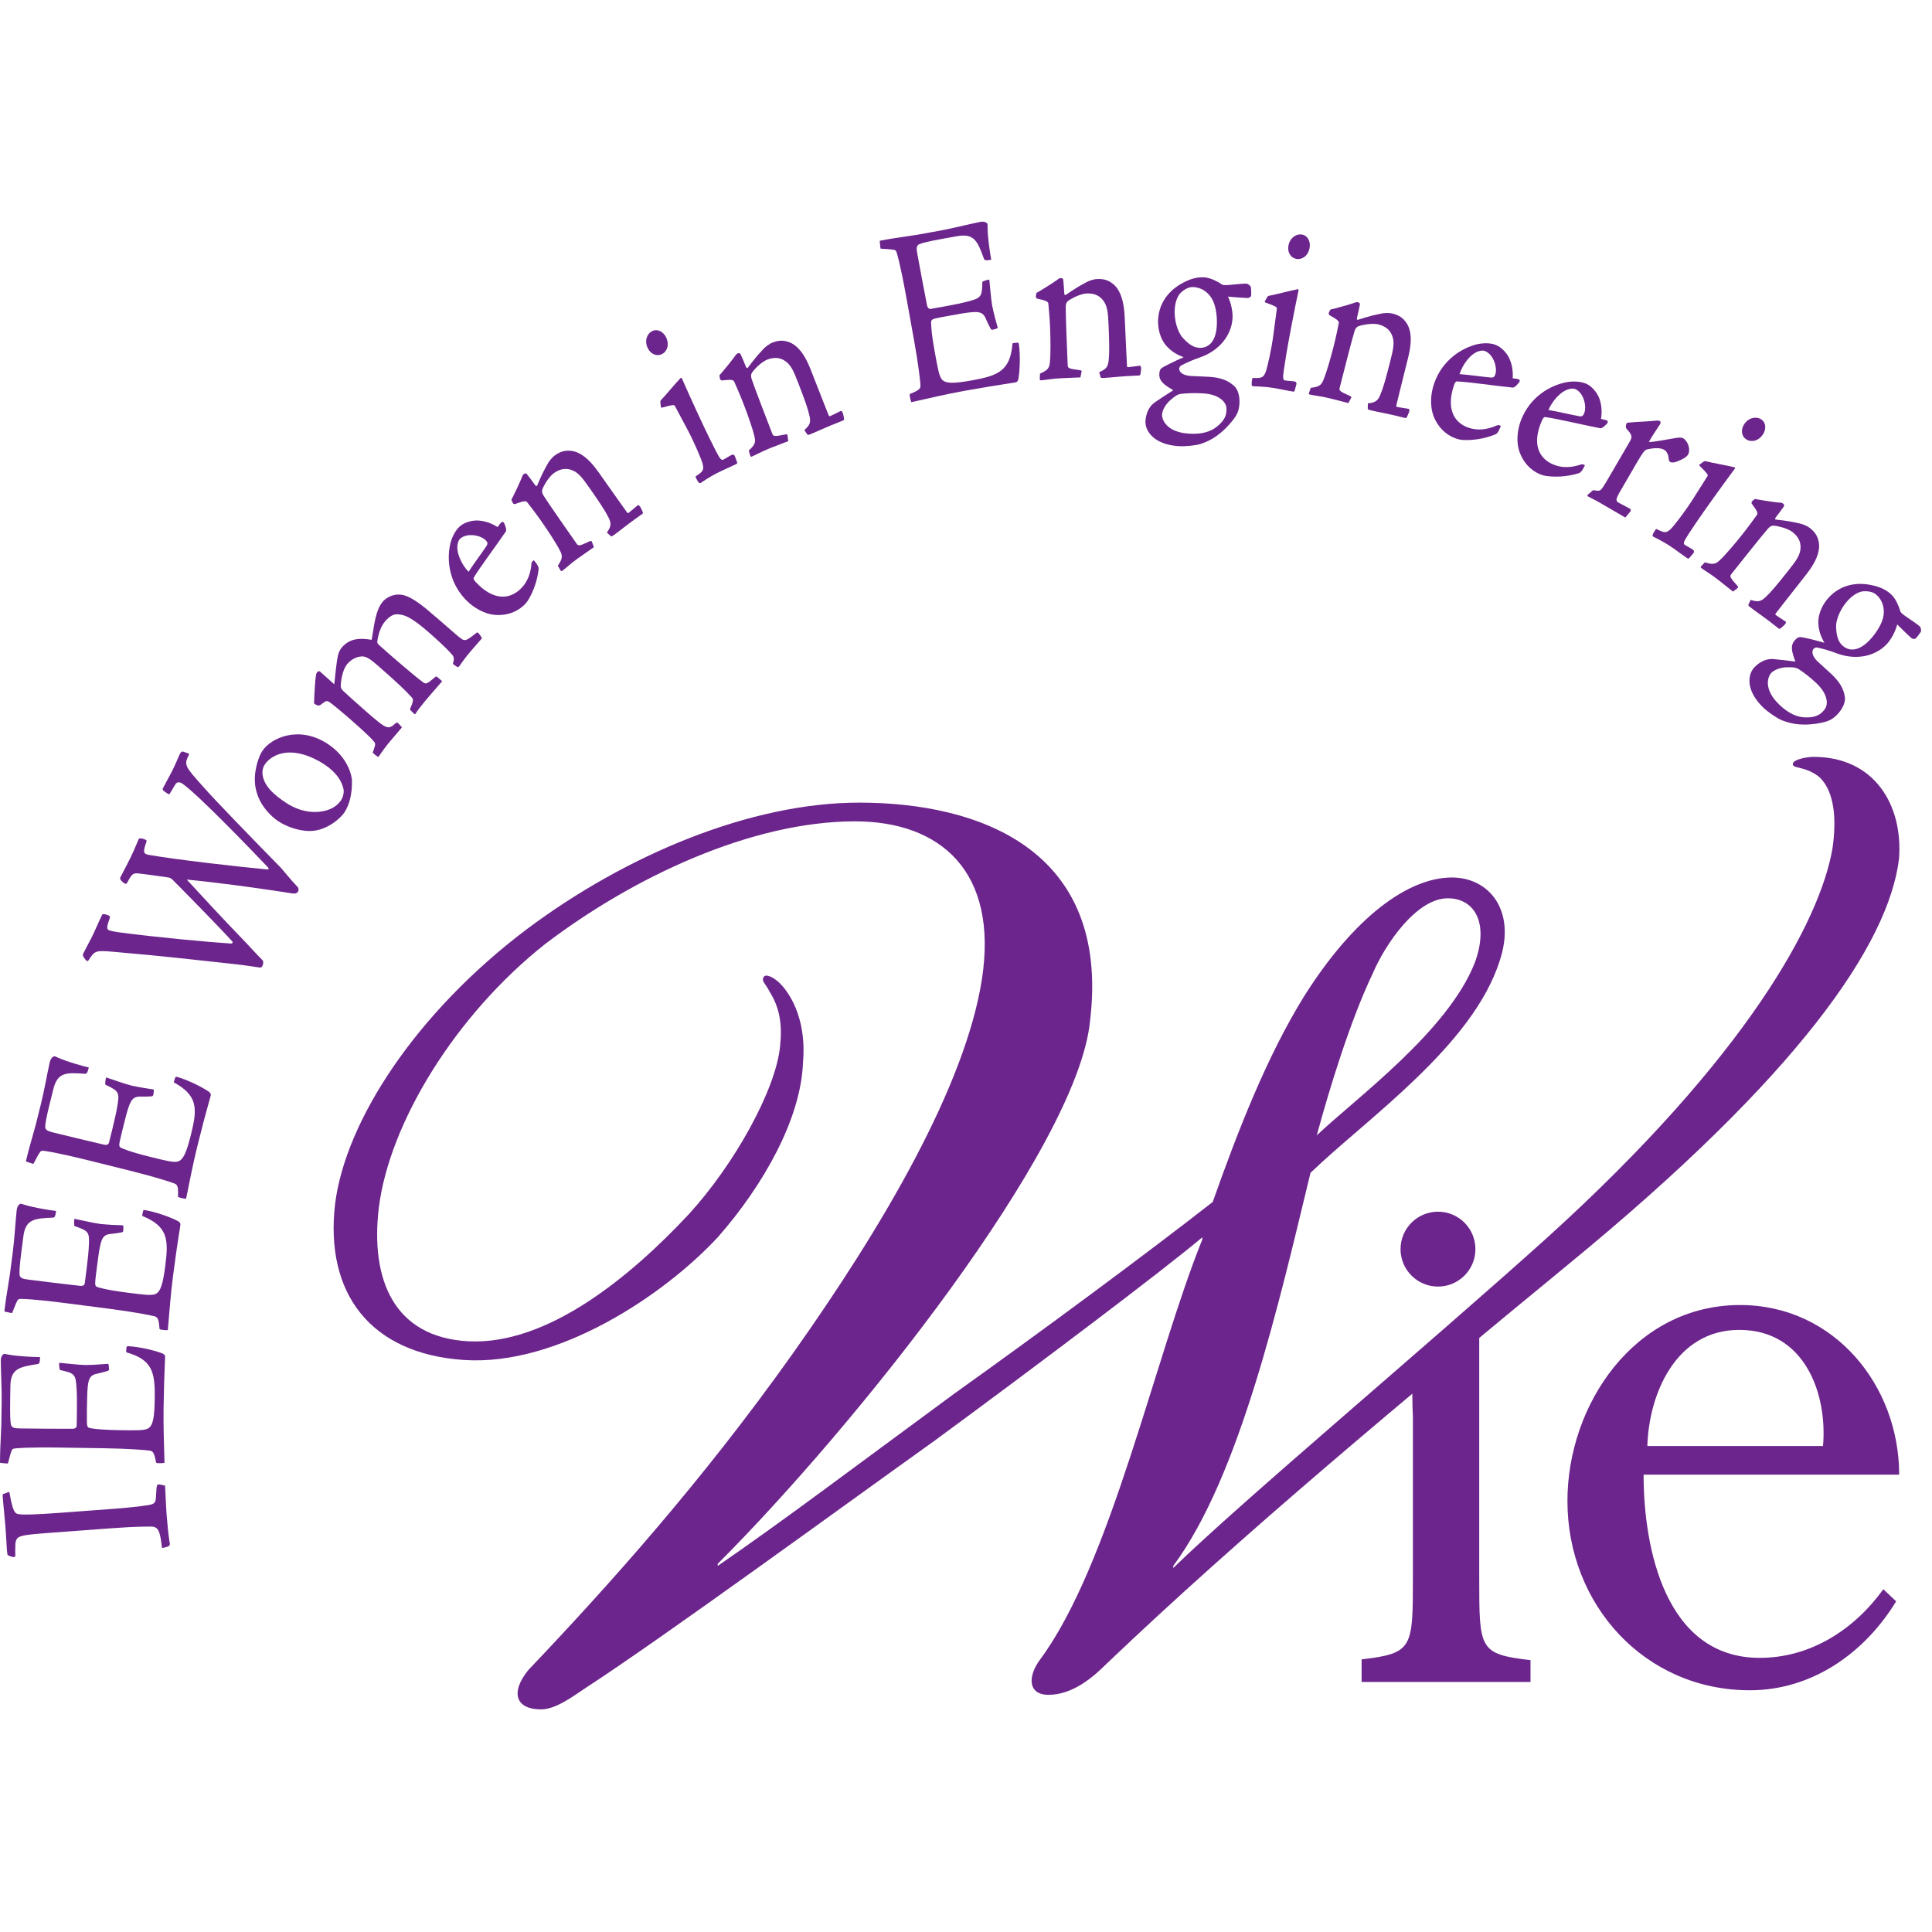 <?xml version="1.0" encoding="UTF-8" standalone="no"?>
<!-- Created with Inkscape (http://www.inkscape.org/) -->

<svg
   width="100"
   height="100"
   viewBox="0 0 26.458 26.458"
   version="1.1"
   id="svg1"
   xmlns="http://www.w3.org/2000/svg"
   xmlns:svg="http://www.w3.org/2000/svg">
  <defs
     id="defs1" />
  <g
     id="layer1">
    <g
       id="group-R5"
       transform="matrix(0.097,0,0,0.097,1.3128566e-5,2.985)">
      <path
         id="path2"
         d="M 1570.23,434.84 V 138.699 c 0,-75.219 0,-80.008 54.42,-86.437 V 29.09 h -179.28 v 23.988 c 54.44,6.391 54.44,12.004 54.44,86.434 v 171.297 c -2.41,42.402 7.73,38.39 -44.84,21.66"
         style="fill:#6c258c;fill-opacity:1;fill-rule:nonzero;stroke:none"
         transform="matrix(0.133,0,0,-0.133,0,210.56)" />
      <path
         id="path3"
         d="m 1935.17,279.59 c 4.8,55.199 -19.2,123.25 -88.84,123.25 -68.02,0 -96.06,-68.852 -97.65,-123.25 z M 1744.7,249.16 c 0,-78.449 23.2,-194.469 123.25,-194.469 53.6,0 100.02,29.598 131.23,72.821 l 13.61,-12.793 c -33.59,-55.25 -89.63,-94.438 -155.25,-94.438 -112.05,0 -193.68,91.231 -193.68,200.879 0,102.442 71.24,208.07 183.27,208.07 100.05,0 168.87,-85.64 168.87,-180.07 h -271.3"
         style="fill:#6c258c;fill-opacity:1;fill-rule:nonzero;stroke:none"
         transform="matrix(0.133,0,0,-0.133,0,210.56)" />
      <path
         id="path4-2"
         d="m 1565.51,792.547 c 15.44,41.941 0,68.433 -28.69,68.433 -33.14,0 -66.23,-48.558 -79.49,-79.464 -24.27,-50.782 -46.35,-123.649 -59.58,-172.215 41.92,39.746 139.07,110.398 167.76,183.246 z M 578.668,812.422 C 483.746,737.367 413.102,622.535 402.066,532.02 393.23,456.98 417.5,395.16 496.988,390.75 c 83.875,-4.422 172.196,68.441 233.996,134.66 48.567,52.981 92.707,132.457 97.129,178.84 2.219,22.07 0,39.734 -11.035,57.395 -4.41,8.824 -8.836,11.039 -6.648,15.453 2.238,4.418 11.074,0 17.683,-6.629 6.645,-6.614 28.692,-33.102 24.278,-83.879 C 850.195,626.961 810.43,556.32 761.895,501.129 704.488,439.309 591.918,364.262 492.582,370.879 393.23,377.5 344.664,441.52 355.691,536.441 c 11.032,88.309 86.102,203.122 203.122,291.434 105.949,79.461 238.421,134.656 353.207,134.656 125.87,0 267.18,-48.566 245.08,-231.797 C 1143.86,596.047 907.598,300.23 761.895,154.539 v -2.211 c 70.656,48.582 143.488,103.762 251.655,183.242 92.78,66.211 203.18,147.891 273.79,203.078 26.51,75.063 57.42,154.559 97.16,218.579 52.97,83.894 110.36,125.832 156.73,125.832 39.72,0 68.43,-35.321 50.77,-88.305 C 1563.31,704.25 1450.73,626.961 1391.11,569.559 1357.99,432.699 1316.03,247.25 1245.43,152.328 v -2.219 c 75.03,72.86 264.87,231.801 397.34,351.02 211.94,192.078 289.2,335.566 302.45,412.836 4.43,30.906 2.2,59.613 -13.25,75.062 -15.44,13.243 -30.93,8.828 -28.7,15.453 2.2,4.41 15.46,6.62 22.06,6.62 64.04,0 94.93,-50.78 90.51,-108.166 C 2004.82,812.422 1909.87,673.332 1664.85,472.43 1490.44,328.941 1318.26,185.441 1174.78,48.57 c -13.27,-13.242 -35.34,-33.109 -61.81,-33.109 -22.09,0 -22.09,19.867 -8.84,37.527 75.07,101.551 121.41,320.102 172.18,445.934 v 2.207 C 1234.36,465.809 1099.72,364.262 991.473,284.781 898.77,218.559 702.301,75.051 620.613,22.082 607.367,13.238 589.691,0 574.246,0 547.75,0 541.133,17.66 560.996,41.941 644.906,130.25 744.246,240.629 841.379,377.5 c 97.117,136.879 183.271,284.793 200.921,397.387 17.69,114.793 -44.187,167.777 -134.702,167.777 -110.364,0 -236.227,-59.605 -328.93,-130.242"
         style="fill:#6c258c;fill-opacity:1;fill-rule:nonzero;stroke:none"
         transform="matrix(0.133,0,0,-0.133,0,210.56)" />
      <path
         id="path5"
         d="m 1566.18,488.539 c 0,-21.918 -17.8,-39.719 -39.73,-39.719 -21.96,0 -39.76,17.801 -39.76,39.719 0,22 17.8,39.77 39.76,39.77 21.93,0 39.73,-17.77 39.73,-39.77"
         style="fill:#6c258c;fill-opacity:1;fill-rule:nonzero;stroke:none"
         transform="matrix(0.133,0,0,-0.133,0,210.56)" />
      <path
         id="path6"
         d="m 9.918,230.891 c 3.723,-21.391 5.727,-23.403 10.801,-23.75 4.824,-0.59 14.922,-0.571 45.84,1.73 l 52.843,3.938 c 15.852,1.179 29.032,2.632 37.961,4.019 6.571,0.973 7.481,2.973 8.008,6.621 0.356,2.422 0.563,10.391 0.934,12.571 0.398,1.718 0.59,2.691 1.379,2.761 1.851,0.141 6.711,-0.953 7.539,-1.359 0.918,-19.434 1.379,-29.262 2.304,-38.094 0.782,-10.527 2.489,-22.68 2.805,-23.367 0.106,-1.441 -0.855,-2.723 -1.906,-3.031 -2.582,-0.93 -4.918,-1.571 -6.524,-1.45 -1.8,16.95 -3.515,22.122 -10.714,22.551 -4.25,-0.09 -13.583,0.418 -43.176,-1.781 l -63.16,-4.691 c -34.609,-2.59 -37.23,-3.028 -38.477,-11.297 -0.07,-2.641 -0.332,-6.282 -0.098,-13 0.074,-0.953 -0.683,-1.492 -1.476,-1.551 -0.793,-0.063 -1.871,0.098 -4.051,0.898 -1.918,0.832 -2.465,1.02 -2.781,1.719 -0.41,1.902 -0.52,3.32 -0.738,6.203 -0.203,2.86 -0.547,11.028 -1.469,23.469 -1.195,12.422 -2.672,28.66 -2.852,31.059 -0.234,3.121 0.016,3.371 0.789,3.671 l 6.219,2.161"
         style="fill:#6c258c;fill-opacity:1;fill-rule:nonzero;stroke:none"
         transform="matrix(0.133,0,0,-0.133,0,210.56)" />
      <path
         id="path7-6"
         d="m 81.637,316.27 c 0.164,10.8 0.024,18.96 -0.422,24.96 -0.836,14.411 -1.879,15.629 -17.457,18.989 -0.781,0.972 -1.223,6.5 -0.945,7.703 7.68,-0.602 19.844,-2.223 28.051,-2.371 9.016,0.121 16.442,0.73 24.133,1.32 0.508,-1.922 0.746,-3.84 0.719,-5.519 0.242,-1.211 -0.555,-1.68 -1.629,-2.133 -2.918,-0.918 -7.188,-2.047 -10.371,-2.731 -7.176,-1.328 -9.606,-4.179 -10.547,-13.75 -0.606,-5.289 -0.731,-13.199 -0.918,-25.437 -0.18,-11.981 0.043,-14.391 0.293,-15.832 0.246,-0.957 0.5,-1.688 1.547,-2.43 1.578,-0.73 10.836,-2.309 32.555,-2.648 19.339,-0.289 26.5,-0.422 30.765,1.929 5.094,3.282 6.539,11.649 6.844,31.34 0.43,28.07 -2.281,41.52 -30.25,49.399 -0.25,0.961 0.047,3.363 0.351,5.761 0.543,0.711 0.809,0.711 2.129,0.692 12.184,-0.672 29.082,-4.762 36.715,-8.024 1.571,-1.199 2.094,-1.929 2.074,-3.129 -0.023,-1.679 -0.054,-3.359 -0.445,-11.269 -0.375,-7.199 -0.894,-24 -1.191,-43.899 -0.293,-19.203 0.468,-38.16 0.972,-57.371 -0.273,-0.468 -5.832,-0.64 -7.953,-0.351 -0.527,0 -1.051,0.73 -1.051,0.961 -1.949,11.07 -3.785,12.07 -7.757,12.359 -3.961,0.539 -20.899,2.012 -47.922,2.422 l -45.836,0.699 c -35.234,0.539 -46.914,-0.73 -48.516,-0.941 -1.586,-0.219 -2.914,-0.68 -3.488,-3.059 -1.09,-2.398 -1.953,-6.941 -3.633,-12.672 -0.266,-0.226 -0.266,-0.226 -1.062,-0.226 l -6.086,0.566 C 0.242,261.602 -0.02,261.59 0,262.809 l 0.133,8.39 c 0.105,7.442 0.773,16.551 1.262,31.18 l 0.363,23.269 c 0.219,14.641 -0.84,32.18 -0.922,44.172 0.047,3.121 0.594,4.551 1.414,5.731 1.621,2.14 1.621,2.14 6.371,1.097 11.629,-2.089 26.992,-2.558 33.887,-2.668 -0.102,-6.242 -0.902,-7.179 -2.5,-7.402 -19.133,-3.066 -28.695,-4.59 -28.977,-23.316 l -0.25,-16.551 c -0.219,-14.16 0.183,-22.07 0.941,-24.723 1.02,-3.148 3.656,-3.656 9.746,-3.758 18.547,-0.289 37.094,-0.32 55.645,-0.359 2.387,-0.031 4.269,1.367 4.289,3.059 l 0.234,15.34"
         style="fill:#6c258c;fill-opacity:1;fill-rule:nonzero;stroke:none"
         transform="matrix(0.133,0,0,-0.133,0,210.56)" />
      <path
         id="path8"
         d="m 91.91,467.328 c 1.375,10.711 2.16,18.844 2.41,24.863 0.785,14.399 -0.105,15.719 -15.215,20.84 -0.664,1.039 -0.484,6.578 -0.066,7.739 7.559,-1.469 19.473,-4.45 27.606,-5.5 8.968,-0.918 16.421,-1.161 24.136,-1.43 0.274,-1.969 0.293,-3.899 0.074,-5.578 0.118,-1.211 -0.738,-1.59 -1.851,-1.942 -3.012,-0.558 -7.363,-1.218 -10.617,-1.531 -7.278,-0.5 -10.008,-3.051 -12.035,-12.469 -1.196,-5.16 -2.207,-13.019 -3.774,-25.16 -1.543,-11.898 -1.582,-14.308 -1.504,-15.762 0.133,-0.988 0.309,-1.75 1.266,-2.597 1.492,-0.91 10.496,-3.531 32.043,-6.313 19.18,-2.476 26.285,-3.386 30.789,-1.558 5.43,2.711 7.816,10.851 10.336,30.371 3.594,27.828 2.426,41.539 -24.473,52.508 -0.14,0.98 0.426,3.332 1,5.679 0.617,0.641 0.879,0.602 2.192,0.442 12.027,-2.051 28.363,-8.02 35.574,-12.102 1.426,-1.379 1.855,-2.18 1.699,-3.348 -0.211,-1.671 -0.422,-3.351 -1.703,-11.171 -1.184,-7.11 -3.598,-23.727 -6.149,-43.457 -2.46,-19.051 -3.828,-37.981 -5.503,-57.122 -0.329,-0.449 -5.875,0.02 -7.946,0.551 -0.531,0.051 -0.961,0.84 -0.926,1.078 -0.695,11.211 -2.41,12.403 -6.32,13.153 -3.887,0.976 -20.543,4.34 -47.348,7.797 l -45.461,5.871 c -34.949,4.519 -46.699,4.59 -48.305,4.558 -1.605,-0.047 -2.988,-0.34 -3.808,-2.668 -1.367,-2.23 -2.742,-6.648 -5.055,-12.16 -0.293,-0.191 -0.293,-0.191 -1.078,-0.09 l -5.984,1.239 c -1.055,0.14 -1.316,0.179 -1.16,1.371 l 1.082,8.32 c 0.945,7.379 2.637,16.352 4.777,30.852 l 2.981,23.078 c 1.875,14.519 2.801,32.058 4.082,43.968 0.395,3.102 1.109,4.461 2.051,5.543 1.844,1.95 1.844,1.95 6.461,0.387 11.316,-3.406 26.527,-5.617 33.352,-6.488 -0.793,-6.192 -1.707,-7.039 -3.309,-7.059 -19.359,-0.883 -29.035,-1.34 -31.43,-19.922 L 22.684,485.711 C 20.863,471.672 20.375,463.75 20.828,461.02 c 0.66,-3.211 3.219,-4.032 9.258,-4.809 18.395,-2.383 36.824,-4.52 55.262,-6.66 2.352,-0.301 4.375,0.879 4.594,2.539 l 1.969,15.238"
         style="fill:#6c258c;fill-opacity:1;fill-rule:nonzero;stroke:none"
         transform="matrix(0.133,0,0,-0.133,0,210.56)" />
      <path
         id="path9"
         d="m 119.332,616.273 c 2.606,10.485 4.32,18.461 5.254,24.415 2.445,14.226 1.699,15.644 -12.711,22.441 -0.543,1.129 0.277,6.605 0.824,7.715 7.34,-2.321 18.824,-6.664 26.793,-8.649 8.797,-1.937 16.172,-3.027 23.805,-4.187 0.051,-1.985 -0.164,-3.922 -0.567,-5.547 -0.027,-1.227 -0.925,-1.5 -2.062,-1.707 -3.055,-0.231 -7.461,-0.375 -10.723,-0.301 -7.289,0.32 -10.3,-1.894 -13.382,-11.015 -1.793,-4.993 -3.704,-12.68 -6.657,-24.555 -2.89,-11.649 -3.218,-14.031 -3.304,-15.488 0.031,-0.997 0.113,-1.758 0.961,-2.715 1.367,-1.082 10.019,-4.731 31.109,-9.969 18.769,-4.668 25.707,-6.395 30.398,-5.086 5.7,2.055 9.012,9.879 13.758,28.965 6.777,27.246 7.199,40.988 -18.262,54.984 -0.027,0.996 0.805,3.258 1.645,5.524 0.687,0.574 0.945,0.507 2.234,0.187 11.707,-3.41 27.239,-11.222 33.942,-16.105 1.25,-1.555 1.593,-2.375 1.304,-3.539 -0.406,-1.621 -0.808,-3.258 -2.984,-10.879 -1.996,-6.926 -6.305,-23.157 -11.109,-42.489 -4.633,-18.621 -8.176,-37.293 -12.039,-56.101 -0.375,-0.402 -5.84,0.68 -7.832,1.449 -0.516,0.117 -0.856,0.938 -0.801,1.18 0.613,11.219 -0.961,12.609 -4.762,13.789 -3.734,1.422 -19.902,6.691 -46.129,13.23 l -44.484,11.063 c -34.199,8.504 -45.859,9.93 -47.457,10.062 -1.598,0.164 -3.004,0.016 -4.098,-2.175 -1.602,-2.075 -3.477,-6.321 -6.41,-11.504 -0.312,-0.188 -0.312,-0.188 -1.086,0.007 l -5.801,1.946 c -1.027,0.254 -1.289,0.324 -0.996,1.48 l 2.031,8.149 c 1.789,7.226 4.512,15.937 8.301,30.074 l 5.617,22.582 c 3.531,14.211 6.473,31.527 9.117,43.23 0.746,3.024 1.609,4.293 2.668,5.278 2.062,1.707 2.062,1.707 6.461,-0.371 10.852,-4.684 25.707,-8.629 32.395,-10.293 -1.512,-6.051 -2.508,-6.789 -4.113,-6.645 -19.332,1.36 -28.98,2.024 -33.5,-16.137 l -4,-16.062 c -3.418,-13.746 -4.82,-21.543 -4.676,-24.309 0.273,-3.273 2.734,-4.379 8.641,-5.851 18.004,-4.477 36.055,-8.727 54.109,-12.965 2.32,-0.582 4.469,0.363 4.875,2 l 3.703,14.894"
         style="fill:#6c258c;fill-opacity:1;fill-rule:nonzero;stroke:none"
         transform="matrix(0.133,0,0,-0.133,0,210.56)" />
      <path
         id="path10-1"
         d="m 235.969,792.543 c -21.61,2.246 -58.879,6.793 -115.457,11.648 -18.426,1.504 -19.828,1.649 -26.371,-8.777 -0.863,-1.172 -1.211,-1.273 -2.164,-0.805 -0.477,0.227 -2.84,3.243 -3.477,4.36 -0.641,1.113 -0.691,2.207 0.043,3.711 2,4.101 7.09,13.363 9.305,17.89 3.664,7.551 6.863,15.328 10.652,23.09 0.523,1.082 4.273,0.324 6.895,-0.945 0.957,-0.473 1.57,-1.024 1.277,-2.231 -3.246,-9.089 -4.008,-12.461 -0.695,-13.535 1.773,-0.59 5.769,-1.476 9.628,-2.008 40.688,-5.402 96.817,-10.578 119.415,-11.984 1.402,-0.144 2.617,1.129 1.628,2.133 -12.433,13.801 -49.453,51.574 -63.527,65.644 -1.719,1.891 -3.605,2.282 -5.82,2.559 -14.278,2.145 -23.742,3.285 -29.59,4 -6.426,0.719 -7.766,-0.219 -12.832,-10.039 -0.324,-0.637 -1.461,-1.16 -2.164,-0.805 -4.692,3.078 -5.735,5.184 -5,6.684 2.527,5.191 6.68,12.515 10.566,20.492 5.254,10.781 7.578,17.391 9.157,20.633 1.453,1.148 8.406,-0.906 8.25,-2.43 -4.137,-12.125 -4.051,-13.762 3.324,-14.965 29.406,-4.976 89.922,-12.011 125.164,-15.308 1.168,-0.024 1.347,0.965 0.234,2.3 -16.578,17.403 -71.914,75.04 -90.383,88.571 -4.449,2.969 -6.582,1.609 -8.082,-0.863 -2.05,-3.008 -4.05,-7.102 -5.988,-9.895 -0.453,-0.32 -1.043,-0.305 -2.121,0.492 -4.32,2.637 -5.781,3.887 -4.926,5.606 1.039,2.144 8.059,14.757 10.582,19.937 3.363,6.887 6.348,14.247 7.188,15.967 1.258,2.59 2.265,3.44 3.797,2.96 l 5.562,-1.9 c 0.473,-0.24 0.742,-0.9 0.531,-1.33 -5.703,-11.11 -4.246,-12.35 15.59,-34.545 11.731,-13.457 51.582,-54.472 82.098,-85.601 3.441,-3.813 10.902,-13.324 17.394,-19.945 1.36,-1.473 1.575,-3.438 0.946,-4.739 -1.262,-2.586 -3.453,-2.855 -7.313,-2.316 -4.922,0.809 -11.719,1.976 -24.699,3.769 -15.106,2.286 -54.285,7.743 -86.371,10.825 16.598,-17.957 35.062,-38.149 59.344,-63.321 6.129,-6.179 14.273,-15.488 20.632,-21.793 0.981,-1.004 1.25,-1.668 1.172,-2.425 0.188,-1.438 -0.304,-3.063 -1.047,-4.563 -0.523,-1.082 -1.66,-1.598 -3.769,-1.101 -4.102,0.664 -16.981,2.668 -38.578,4.898"
         style="fill:#6c258c;fill-opacity:1;fill-rule:nonzero;stroke:none"
         transform="matrix(0.133,0,0,-0.133,0,210.56)" />
      <path
         id="path11"
         d="m 280.945,1002.8 c -2.234,-3.417 -3.097,-8.581 -1.621,-13.577 2.43,-9.348 10.059,-17.52 24.453,-26.969 14.184,-9.309 27.125,-10.336 35.696,-9.359 12.679,1.449 19.277,7.156 22.562,12.175 1.719,2.598 3.633,7.942 2.473,12.442 -1.758,7.468 -6.969,16.906 -20.477,25.778 -13.519,8.87 -30.058,14.57 -44.008,11.67 -6.488,-1.19 -14.601,-5.34 -18.949,-11.95 z m -2.484,14.55 c 9.215,14.04 38.977,27.51 69.32,7.58 22.594,-14.82 25.907,-35.371 25.84,-39.332 0.184,-12.762 -2.25,-24.653 -7.902,-33.282 -4.879,-7.41 -19.883,-19.668 -36.184,-19.871 -12.586,-0.336 -26.133,5.102 -33.89,10.192 -9.079,5.961 -17.598,16.144 -21.305,25.468 -3.125,7.797 -4.039,14.129 -3.805,21.739 0.485,9.426 3.84,21.286 7.789,27.306 l 0.137,0.2"
         style="fill:#6c258c;fill-opacity:1;fill-rule:nonzero;stroke:none"
         transform="matrix(0.133,0,0,-0.133,0,210.56)" />
      <path
         id="path12"
         d="m 469.383,1091.39 c -16.235,-18.62 -23.172,-26.59 -28.485,-34.69 -0.476,-0.54 -0.476,-0.54 -1.07,-0.01 -0.398,0.34 -2.797,2.44 -3.64,3.49 -0.395,0.34 -1.043,1.22 -0.926,1.77 3.961,8.95 3.785,10.39 1.148,12.99 -4.762,5.44 -15.066,15.38 -35.234,32.96 -8.383,7.33 -11.649,9.23 -16.024,9.85 -4.851,0.07 -11.23,-1.99 -16.285,-7.77 -3.625,-4.17 -6.429,-12.22 -7.156,-22.73 -0.109,-2.13 0.457,-3.9 2.102,-5.66 3.632,-3.48 15.464,-14.12 24.835,-22.3 22.168,-19.33 23.286,-19.67 31.219,-12.57 1.309,1.08 1.86,0.91 2.461,0.39 0.606,-0.52 4.477,-4.54 4.32,-4.73 -1.418,-1.61 -10.214,-12.09 -13.207,-15.53 -3.464,-3.98 -9.769,-12.82 -11.57,-15.69 -0.68,-0.37 -4.234,2.41 -6.266,4.5 0.704,1.62 2.032,5.55 2.372,7.16 0.664,1.97 0.339,3.22 -1.7,5.31 -2.082,2.45 -7.797,8.39 -23.773,22.33 -14.77,12.88 -19.477,16.35 -22.031,18.26 -3.508,2.42 -4.184,2.06 -8.137,-0.86 -2.77,-2.36 -3.84,-2.4 -4.758,-2.21 -0.707,-0.03 -4.137,1.7 -4.223,2.4 0.618,16.02 1.317,25.28 1.965,28.85 0.262,2.31 0.535,3.03 1.637,4.3 0.949,1.09 1.816,1.28 3.219,0.06 l 14.621,-13.07 c 0.984,6.78 2,22.45 4.168,31.38 0.742,2.86 2.187,5.73 3.922,7.72 8.515,9.77 19.043,10.14 31.644,8.06 2.489,15.35 3.356,21.6 5.465,28.03 1.274,4.3 3.074,8.78 6.703,12.94 2.68,3.07 8.539,6.56 14.571,7.02 5.515,0.29 12.703,0.08 31.351,-15.23 10.348,-8.71 19.731,-16.9 27.914,-24.04 7.59,-6.62 10.141,-8.53 11.613,-8.86 2.946,-0.66 5.594,1.18 13.614,7.55 0.472,0.55 1.195,0.56 1.98,-0.13 0.809,-0.72 4.211,-5.26 3.731,-5.81 l -10.715,-12.3 c -6.153,-7.05 -10.442,-13.17 -13.512,-17.5 -0.473,-0.55 -0.98,-0.74 -1.547,-0.56 -0.754,0.34 -3.472,2.06 -4.269,2.77 -0.395,0.35 -0.797,0.7 -0.528,1.41 0.938,2.68 1.434,6.07 -0.652,8.53 -6.875,8.22 -21.258,20.76 -25.652,24.59 -16.77,14.63 -24.493,17.87 -30.297,18.48 -6.043,1.14 -10.395,-1.44 -15.602,-7.4 -4.414,-5.08 -6.898,-12.77 -8.133,-20.61 -0.253,-2.32 0.188,-3.02 2.383,-4.94 11.422,-10.28 38.141,-33.27 46.153,-38.99 3.308,-2.25 3.824,-2.07 13.117,5.76 0.465,0.54 1.383,0.38 2.379,-0.49 l 4.785,-4.18"
         style="fill:#6c258c;fill-opacity:1;fill-rule:nonzero;stroke:none"
         transform="matrix(0.133,0,0,-0.133,0,210.56)" />
      <path
         id="path13-0"
         d="m 515.898,1240.68 c -4.89,5.58 -19.785,8.73 -27.359,2.1 -1.078,-0.95 -2.367,-3.12 -2.762,-5.95 -1.746,-8.56 3.914,-21.22 11.61,-29.27 6.211,9.65 13.117,18.52 19.312,27.82 0.918,1.52 1.297,2.9 -0.629,5.1 z m -27.668,15.21 c 5.594,4.9 15.051,6.84 21.258,5.94 6.039,-0.71 12.235,-2.68 18.742,-6.83 1.278,1.82 3.825,5.82 5.075,5.5 0.883,0.07 1.418,-0.52 1.933,-1.48 1.028,-2.27 2.903,-6.97 1.641,-8.79 -9.488,-13.94 -28.41,-39.31 -33.902,-48.7 -0.727,-1 -0.227,-2.3 1.875,-4.69 17.828,-19.25 34.543,-19.06 46.457,-8.62 8.308,7.26 12.027,17.21 12.933,28.57 0.199,1.6 2.375,3.48 2.711,2.73 4.016,-4.94 4.871,-6.64 4.84,-8.79 -1.492,-13.98 -6.48,-25.39 -10.859,-32.75 -1.653,-2.87 -3.829,-5.12 -5.821,-6.87 -12.625,-11.06 -28.086,-9.79 -32.703,-8.9 -5.847,0.86 -18.762,5.04 -30.113,17.99 -15.363,17.56 -17.848,38.97 -14.734,55.08 1.367,7.54 5.433,16.01 10.48,20.44 l 0.187,0.17"
         style="fill:#6c258c;fill-opacity:1;fill-rule:nonzero;stroke:none"
         transform="matrix(0.133,0,0,-0.133,0,210.56)" />
      <path
         id="path14"
         d="m 592.133,1214.04 c 4.426,6.64 5.719,9.82 2.211,16.09 -3.574,7.21 -12.137,20.29 -19.578,30.94 -5.926,8.46 -11.778,16 -14.707,19.77 -1.52,2.16 -2.922,2.48 -13.637,-1.44 -1.535,0.53 -1.637,-0.18 -3.274,3.85 -0.453,0.64 -0.16,1.5 0.704,2.76 5.281,10.46 10.285,21.73 10.664,23.29 0.281,0.84 0.922,1.61 1.714,2.15 0.973,0.7 2.407,0.73 3.012,-0.13 2.785,-3.56 5.863,-7.55 8.453,-11.25 0.746,-1.08 1.559,-1.82 2.344,-1.27 4.848,11.49 6.992,15.56 10.473,21.87 1.926,3.94 5.343,8.28 8.886,10.75 5.7,3.98 10.696,5.21 16.711,4.56 8.153,-0.75 16.375,-6.64 23.68,-15.44 3.59,-4.29 7.227,-9.49 13.766,-18.83 11.074,-15.85 17.793,-25.06 21.304,-30.05 1.356,-1.95 1.692,-2.03 2.286,-1.63 1.773,1.25 7.027,5.88 9.824,8.16 0.586,0.42 1.586,-0.18 2.504,-1.48 0.902,-1.3 2.445,-4.76 2.84,-5.76 0.382,-1.37 -0.016,-1.63 -0.801,-2.19 -17.504,-12.22 -22.797,-17.22 -30.262,-22.45 -1.191,-0.83 -2.168,-1.51 -2.965,-0.79 l -4.027,3.67 c 4.183,6.15 5.125,9.4 1.676,16.03 -3.582,7.2 -8.996,15.37 -19.778,30.8 -8.347,11.94 -12.801,17.89 -21.117,20.14 -5.726,1.5 -11.262,0.21 -16.969,-3.77 -4.726,-3.3 -10.074,-11.57 -12.422,-17.42 -0.71,-2.77 0.004,-4.2 1.481,-6.72 4.918,-7.89 26.641,-38.93 34.836,-50.65 1.969,-2.83 2.664,-2.99 14.098,2.43 1.343,0.6 1.835,0.31 2.253,-0.69 l 2.153,-5.62 -16.711,-11.68 c -7.863,-5.5 -13.391,-10.99 -17.328,-13.73 -0.395,-0.28 -0.899,0.01 -1.504,0.88 l -2.793,4.85"
         style="fill:#6c258c;fill-opacity:1;fill-rule:nonzero;stroke:none"
         transform="matrix(0.133,0,0,-0.133,0,210.56)" />
      <path
         id="path15"
         d="m 716.285,1383.83 c -0.812,1.08 -2.441,1.14 -13.476,-2.01 -0.977,-0.18 -1.43,0.19 -1.383,1.69 -0.629,5.02 -0.649,5.6 0.297,6.38 6.828,7.27 12.57,14.57 20.226,22.84 0.313,0.45 0.531,0.56 0.961,0.77 0.434,0.22 0.66,-0.25 1.383,-1.67 7.199,-16.55 22.832,-50.51 29.004,-62.83 6.035,-12.07 8.164,-16.35 9.805,-19.08 2.089,-3.1 3.222,-4.31 5.246,-3 6.418,3.8 8.136,4.65 8.781,4.97 0.644,0.32 2.644,-0.45 2.793,-1.27 l 2.43,-6.48 c 0.5,-1.53 0.07,-1.75 -1.004,-2.28 -6.219,-3.11 -12.469,-5.64 -19.336,-9.08 -9.449,-4.71 -17.324,-10.44 -17.965,-10.74 -1.074,-0.55 -1.629,-0.52 -2.309,0.32 -1.265,1.43 -2.445,3.8 -3.16,5.23 -0.465,0.94 -0.156,1.41 0.5,1.71 7.235,4.82 8.602,6.39 6.574,13.66 -1.257,4.13 -8.261,21.36 -16.144,36.07 z m -24.051,79.21 c 5.582,2.8 11.836,-0.59 14.68,-6.29 4.027,-8.05 1.25,-15.36 -4.32,-18.15 -5.156,-2.58 -11.696,-0.23 -14.899,6.17 -4.148,8.3 -0.394,15.82 4.325,18.17 l 0.214,0.1"
         style="fill:#6c258c;fill-opacity:1;fill-rule:nonzero;stroke:none"
         transform="matrix(0.133,0,0,-0.133,0,210.56)" />
      <path
         id="path16-6"
         d="m 794.805,1336.29 c 5.879,5.4 7.898,8.16 5.996,15.1 -1.758,7.83 -6.934,22.61 -11.621,34.71 -3.719,9.63 -7.61,18.37 -9.551,22.72 -0.957,2.48 -2.246,3.12 -13.582,1.86 -1.379,0.89 -1.621,0.22 -2.27,4.52 -0.281,0.75 0.196,1.49 1.352,2.52 7.621,8.91 15.172,18.64 15.906,20.07 0.477,0.74 1.278,1.34 2.188,1.68 1.113,0.44 2.507,0.12 2.91,-0.86 1.836,-4.12 3.875,-8.73 5.488,-12.92 0.488,-1.24 1.102,-2.15 1.981,-1.8 7.472,9.97 10.507,13.43 15.402,18.72 2.82,3.37 7.168,6.77 11.199,8.33 6.496,2.5 11.621,2.49 17.317,0.44 7.734,-2.7 14.304,-10.39 19.304,-20.67 2.461,-5.01 4.739,-10.94 8.852,-21.58 6.98,-18.03 11.304,-28.58 13.496,-34.27 0.879,-2.22 1.18,-2.38 1.875,-2.12 2,0.78 8.191,4.03 11.461,5.57 0.676,0.27 1.504,-0.54 2.07,-2.03 0.578,-1.48 1.25,-5.21 1.399,-6.28 0.039,-1.42 -0.411,-1.59 -1.301,-1.94 -19.918,-7.69 -26.258,-11.27 -34.766,-14.56 -1.347,-0.52 -2.449,-0.95 -3.066,-0.05 l -3.028,4.52 c 5.539,4.97 7.239,7.9 5.461,15.16 -1.757,7.86 -5.058,17.08 -11.847,34.63 -5.242,13.59 -8.164,20.43 -15.692,24.62 -5.195,2.82 -10.879,2.89 -17.383,0.39 -5.363,-2.09 -12.539,-8.83 -16.222,-13.94 -1.336,-2.51 -0.996,-4.09 -0.156,-6.89 2.89,-8.82 16.554,-44.16 21.699,-57.5 1.25,-3.23 1.894,-3.54 14.289,-1.03 1.433,0.27 1.863,-0.12 2.012,-1.2 l 0.761,-5.96 -19.035,-7.36 c -8.945,-3.46 -15.625,-7.46 -20.105,-9.19 -0.442,-0.18 -0.86,0.23 -1.243,1.22 l -1.55,5.37"
         style="fill:#6c258c;fill-opacity:1;fill-rule:nonzero;stroke:none"
         transform="matrix(0.133,0,0,-0.133,0,210.56)" />
      <path
         id="path17-1"
         d="m 1003.07,1489.34 c 10.62,1.92 18.65,3.62 24.47,5.2 13.98,3.6 14.98,4.85 15.26,20.79 0.8,0.95 6.15,2.47 7.38,2.41 0.89,-7.64 1.64,-19.9 3.1,-27.98 1.83,-8.83 3.84,-16.01 5.92,-23.44 -1.8,-0.85 -3.64,-1.46 -5.3,-1.76 -1.13,-0.46 -1.74,0.23 -2.4,1.19 -1.47,2.7 -3.4,6.65 -4.66,9.65 -2.69,6.8 -5.95,8.63 -15.53,7.71 -5.29,-0.41 -13.13,-1.82 -25.2,-4 -11.805,-2.11 -14.118,-2.81 -15.477,-3.33 -0.906,-0.42 -1.57,-0.81 -2.078,-1.99 -0.43,-1.68 -0.207,-11.07 3.64,-32.44 3.438,-19.04 4.7,-26.09 7.805,-29.83 4.2,-4.35 12.7,-4.17 32.14,-0.68 27.62,4.97 40.33,10.22 42.67,39.19 0.91,0.42 3.3,0.6 5.71,0.76 0.8,-0.4 0.85,-0.67 1.09,-1.97 1.69,-12.08 0.91,-29.44 -0.79,-37.56 -0.91,-1.78 -1.51,-2.42 -2.7,-2.64 -1.66,-0.3 -3.31,-0.6 -11.15,-1.74 -7.13,-1.02 -23.7,-3.73 -43.31,-7.25 -18.94,-3.41 -37.41,-7.83 -56.16,-12 -0.527,0.17 -1.746,5.6 -1.887,7.74 -0.097,0.51 0.528,1.17 0.766,1.2 10.476,4.04 11.101,6.05 10.633,10 -0.235,3.99 -2.051,20.9 -6.856,47.5 l -8.125,45.11 c -6.238,34.67 -9.718,45.89 -10.246,47.43 -0.515,1.52 -1.219,2.73 -3.672,2.83 -2.566,0.62 -7.175,0.58 -13.125,1.14 -0.293,0.21 -0.293,0.21 -0.437,0.99 l -0.606,6.09 c -0.175,1.04 -0.226,1.3 0.957,1.5 l 8.25,1.5 c 7.317,1.32 16.399,2.41 30.852,4.74 l 22.91,4.14 c 14.396,2.6 31.456,7 43.226,9.39 3.05,0.55 4.59,0.28 5.89,-0.29 2.41,-1.18 2.41,-1.18 2.31,-6.04 0.19,-11.83 2.68,-26.97 3.9,-33.77 -6.16,-1.1 -7.23,-0.49 -7.76,1.04 -6.68,18.18 -10.03,27.27 -28.46,23.95 l -16.332,-2.94 c -13.934,-2.51 -21.633,-4.44 -24.094,-5.68 -2.879,-1.6 -2.891,-4.29 -1.793,-10.29 3.277,-18.26 6.793,-36.46 10.32,-54.68 0.422,-2.34 2.168,-3.91 3.817,-3.6 l 15.132,2.71"
         style="fill:#6c258c;fill-opacity:1;fill-rule:nonzero;stroke:none"
         transform="matrix(0.133,0,0,-0.133,0,210.56)" />
      <path
         id="path18"
         d="m 1103.98,1417.95 c 7.31,3.23 10.1,5.2 10.52,12.39 0.87,7.98 0.7,23.62 0.17,36.6 -0.42,10.31 -1.32,19.82 -1.75,24.59 -0.11,2.64 -1.11,3.66 -12.26,6.11 -1.01,1.28 -1.48,0.73 -0.69,5 -0.03,0.82 0.66,1.36 2.09,1.96 10.07,5.99 20.35,12.79 21.5,13.88 0.72,0.55 1.64,0.87 2.61,0.9 1.21,0.06 2.43,-0.7 2.47,-1.74 0.43,-4.49 0.88,-9.51 1.06,-14.02 0.06,-1.31 0.35,-2.37 1.31,-2.33 10.27,7.06 14.25,9.35 20.59,12.78 3.75,2.29 8.96,4.1 13.28,4.27 6.95,0.3 11.83,-1.36 16.55,-5.14 6.44,-5.03 10.19,-14.43 11.63,-25.78 0.71,-5.53 0.98,-11.88 1.45,-23.27 0.8,-19.33 1.52,-30.7 1.76,-36.79 0.11,-2.38 0.36,-2.64 1.07,-2.61 2.16,0.09 9.08,1.18 12.67,1.59 0.71,0.04 1.24,-1.01 1.31,-2.59 0.07,-1.59 -0.5,-5.33 -0.7,-6.39 -0.43,-1.36 -0.91,-1.37 -1.87,-1.41 -21.33,-0.89 -28.48,-2.25 -37.59,-2.63 -1.44,-0.05 -2.63,-0.11 -2.91,0.95 l -1.42,5.23 c 6.84,2.95 9.38,5.17 10.04,12.63 0.88,7.98 0.69,17.79 -0.07,36.59 -0.61,14.57 -1.17,21.96 -6.97,28.35 -4.01,4.34 -9.38,6.24 -16.32,5.95 -5.75,-0.24 -14.71,-4.32 -19.84,-7.98 -2.09,-1.95 -2.25,-3.54 -2.38,-6.47 -0.1,-9.27 1.48,-47.14 2.07,-61.44 0.16,-3.43 0.66,-3.95 13.2,-5.55 1.47,-0.19 1.72,-0.73 1.52,-1.8 l -1.2,-5.88 -20.37,-0.85 c -9.59,-0.39 -17.21,-2.03 -22,-2.23 -0.48,-0.02 -0.74,0.5 -0.79,1.55 l 0.26,5.58"
         style="fill:#6c258c;fill-opacity:1;fill-rule:nonzero;stroke:none"
         transform="matrix(0.133,0,0,-0.133,0,210.56)" />
      <path
         id="path19-5"
         d="m 1291.61,1468.15 c 0.63,8.45 -0.49,19.69 -4.02,27.12 -2.9,6.33 -9.58,13.72 -20.34,14.51 -4.31,0.32 -8.29,-1.26 -12.64,-4.91 -4.57,-3.39 -7.06,-10.92 -7.6,-18.31 -0.75,-10.31 2.35,-23.82 8.59,-30.65 7.33,-8.23 12.72,-10.23 17.02,-10.54 8.86,-0.67 17.68,4.81 18.98,22.51 z m -29.99,-113.91 c 13.88,-1.02 23.73,1.98 30.66,7.85 5.11,4.16 9.1,9.17 9.55,15.51 0.27,3.69 0.32,7.68 -4.17,11.99 -4.96,4.62 -11.79,6.71 -20.16,7.33 -8.38,0.61 -18.5,0.29 -24.59,-0.59 -2.42,-0.35 -5.43,-1.99 -9.56,-5.68 -6.64,-5.36 -9.53,-12.05 -9.82,-16.02 -0.35,-4.75 3.92,-18.61 27.85,-20.37 z m 16.96,165.87 c 6.22,-0.46 13.41,-4.16 17.55,-6.86 1.57,-1.45 3.51,-1.32 3.99,-1.36 4.07,-0.3 18.16,1.86 23.2,1.49 1.91,-0.14 4.38,-2.71 4.54,-3.79 0.18,-0.81 0.43,-7.2 0.35,-8.26 -0.11,-1.58 -1.43,-3.09 -4.32,-3.13 -2.63,0.19 -9.83,0.45 -20.35,1.49 3.13,-6.61 5.34,-16.07 4.78,-23.47 -1.35,-18.49 -14.75,-33.99 -33.77,-40.83 -9.13,-3.05 -14.85,-5.81 -20.35,-8.6 -1.51,-0.7 -2.36,-2.49 -2.43,-3.28 -0.33,-4.76 5.24,-7.55 11.7,-8.03 2.87,-0.21 17.98,-0.78 20.12,-0.94 10.07,-0.74 19.06,-2.73 26.72,-9.93 3.37,-3.17 5.99,-10 5.34,-18.98 -0.62,-8.46 -3.1,-12.81 -10.21,-21.04 -13.64,-15.48 -24.97,-19.16 -31.14,-21.37 -5.67,-1.71 -16.82,-2.75 -23.75,-2.25 -26.1,1.92 -35.37,16.41 -34.6,26.98 0.67,8.99 4.55,16.14 10.61,19.95 6.33,4.31 11.38,7.67 18.96,12.42 -9.93,5.79 -15.41,9.63 -14.84,17.56 0.18,2.39 0.25,3.44 1.85,5.44 2.56,2.2 13.78,7.5 23.96,12.06 -7.25,2.67 -13.02,6.01 -18.58,12.25 -6.22,7.1 -9.25,18.22 -8.5,28.52 1.16,15.86 9.71,27.45 21.11,35.12 8.32,5.24 17.77,9.59 27.83,8.85 l 0.23,-0.01"
         style="fill:#6c258c;fill-opacity:1;fill-rule:nonzero;stroke:none"
         transform="matrix(0.133,0,0,-0.133,0,210.56)" />
      <path
         id="path20"
         d="m 1381.97,1565.59 c 6.15,-0.98 9.28,-7.38 8.27,-13.65 -1.39,-8.9 -7.92,-13.23 -14.08,-12.25 -5.68,0.9 -9.64,6.63 -8.52,13.69 1.45,9.16 8.87,13.08 14.1,12.25 z m -26.53,-78.42 c -0.04,1.35 -1.33,2.37 -12.14,6.22 -0.9,0.41 -1.05,0.97 -0.15,2.18 2.42,4.44 2.73,4.92 3.97,5 9.75,1.93 18.69,4.54 29.74,6.82 0.5,0.17 0.74,0.14 1.24,0.06 0.45,-0.07 0.37,-0.59 0.13,-2.16 -3.79,-17.65 -10.83,-54.36 -12.99,-67.96 -2.11,-13.35 -2.87,-18.06 -3.12,-21.24 -0.11,-3.74 0.13,-5.39 2.52,-5.49 7.43,-0.65 9.32,-0.95 10.05,-1.06 0.71,-0.12 1.87,-1.9 1.51,-2.66 l -1.79,-6.69 c -0.47,-1.53 -0.95,-1.46 -2.15,-1.26 -6.86,1.08 -13.41,2.66 -21,3.85 -10.43,1.67 -20.16,1.61 -20.87,1.71 -1.18,0.19 -1.6,0.54 -1.68,1.61 -0.18,1.92 0.23,4.52 0.48,6.09 0.16,1.04 0.68,1.25 1.41,1.12 8.68,-0.3 10.71,0.18 13.28,7.29 1.37,4.07 5.71,22.16 7.86,38.72 l 3.7,27.85"
         style="fill:#6c258c;fill-opacity:1;fill-rule:nonzero;stroke:none"
         transform="matrix(0.133,0,0,-0.133,0,210.56)" />
      <path
         id="path21"
         d="m 1391.38,1402.84 c 7.93,1 11.16,2.09 13.63,8.84 3.12,7.4 7.43,22.46 10.62,35.04 2.56,10.01 4.44,19.37 5.38,24.05 0.65,2.57 -0.02,3.84 -10,9.38 -0.61,1.52 -1.22,1.12 0.78,4.99 0.17,0.78 1.01,1.1 2.55,1.27 11.36,2.85 23.16,6.43 24.58,7.15 0.83,0.33 1.83,0.35 2.75,0.12 1.16,-0.3 2.13,-1.36 1.87,-2.38 -0.87,-4.43 -1.89,-9.36 -2.98,-13.75 -0.33,-1.26 -0.36,-2.36 0.57,-2.6 11.87,3.82 16.32,4.88 23.39,6.37 4.25,1.11 9.76,1.35 13.95,0.29 6.73,-1.71 10.93,-4.7 14.38,-9.67 4.74,-6.67 5.64,-16.74 3.77,-28.02 -0.91,-5.51 -2.48,-11.68 -5.28,-22.72 -4.76,-18.75 -7.34,-29.84 -8.82,-35.76 -0.6,-2.31 -0.43,-2.62 0.27,-2.8 2.09,-0.54 9.04,-1.46 12.58,-2.1 0.7,-0.18 0.91,-1.33 0.51,-2.88 -0.38,-1.52 -2,-4.95 -2.49,-5.92 -0.79,-1.17 -1.25,-1.04 -2.19,-0.8 -20.7,5.24 -27.94,5.99 -36.77,8.23 -1.4,0.37 -2.57,0.66 -2.54,1.75 l 0.15,5.43 c 7.39,0.85 10.49,2.25 13.23,9.2 3.12,7.41 5.76,16.86 10.39,35.11 3.61,14.11 5.2,21.36 1.47,29.13 -2.61,5.32 -7.21,8.67 -13.96,10.39 -5.57,1.42 -15.32,0.06 -21.29,-1.97 -2.53,-1.28 -3.18,-2.75 -4.12,-5.52 -2.75,-8.87 -12.07,-45.6 -15.58,-59.47 -0.85,-3.33 -0.53,-3.97 11.05,-9.09 1.32,-0.61 1.43,-1.18 0.94,-2.15 l -2.83,-5.3 -19.78,5.03 c -9.3,2.36 -17.07,2.96 -21.72,4.15 -0.46,0.1 -0.56,0.68 -0.29,1.71 l 1.83,5.27"
         style="fill:#6c258c;fill-opacity:1;fill-rule:nonzero;stroke:none"
         transform="matrix(0.133,0,0,-0.133,0,210.56)" />
      <path
         id="path22-9"
         d="m 1587.26,1416.96 c 2.56,6.97 -1.78,21.56 -11.23,25.06 -1.36,0.49 -3.88,0.58 -6.55,-0.41 -8.36,-2.58 -16.77,-13.59 -20.16,-24.2 11.44,-0.83 22.53,-2.67 33.67,-3.67 1.76,-0.09 3.16,0.25 4.16,2.98 z m 0.13,31.59 c 6.97,-2.57 13.21,-9.96 15.38,-15.85 2.27,-5.64 3.5,-12.01 2.96,-19.72 2.21,-0.24 6.95,-0.59 7.25,-1.84 0.49,-0.74 0.21,-1.49 -0.38,-2.4 -1.5,-1.98 -4.73,-5.88 -6.94,-5.63 -16.76,1.68 -48.09,6.18 -58.97,6.51 -1.22,0.17 -2.13,-0.9 -3.23,-3.89 -8.41,-24.85 -0.24,-39.45 14.62,-44.94 10.36,-3.82 20.87,-2.33 31.27,2.3 1.52,0.58 4.2,-0.41 3.71,-1.08 -2.43,-5.88 -3.52,-7.45 -5.42,-8.45 -12.98,-5.37 -25.4,-6.44 -33.98,-6.1 -3.28,0.08 -6.31,0.91 -8.78,1.83 -15.75,5.82 -22.03,20 -23.45,24.47 -2.05,5.56 -4.55,18.9 1.43,35.05 8.07,21.89 25.68,34.29 41.34,39.26 7.28,2.4 16.68,2.88 22.97,0.56 l 0.22,-0.08"
         style="fill:#6c258c;fill-opacity:1;fill-rule:nonzero;stroke:none"
         transform="matrix(0.133,0,0,-0.133,0,210.56)" />
      <path
         id="path23-4"
         d="m 1681.44,1375.45 c 3.19,6.69 0.19,21.61 -8.92,25.94 -1.29,0.61 -3.81,0.94 -6.55,0.19 -8.57,-1.8 -17.93,-12.01 -22.28,-22.26 11.33,-1.88 22.22,-4.71 33.22,-6.71 1.73,-0.23 3.16,-0.04 4.42,2.58 z m 2.99,31.43 c 6.72,-3.2 12.25,-11.11 13.89,-17.16 1.75,-5.83 2.39,-12.29 1.17,-19.92 2.16,-0.44 6.85,-1.2 7.05,-2.47 0.42,-0.79 0.07,-1.51 -0.59,-2.37 -1.68,-1.84 -5.24,-5.44 -7.42,-4.98 -16.56,3.18 -47.35,10.49 -58.16,11.81 -1.19,0.28 -2.2,-0.72 -3.55,-3.59 -10.62,-24 -3.81,-39.27 10.5,-46.07 9.96,-4.74 20.57,-4.21 31.35,-0.52 1.55,0.43 4.15,-0.81 3.6,-1.42 -2.96,-5.64 -4.18,-7.11 -6.16,-7.92 -13.41,-4.2 -25.89,-4.14 -34.38,-3.03 -3.28,0.38 -6.21,1.48 -8.61,2.62 -15.16,7.22 -20.13,21.89 -21.13,26.48 -1.54,5.71 -2.82,19.23 4.58,34.79 10.02,21.06 28.7,31.84 44.71,35.36 7.47,1.74 16.87,1.39 22.94,-1.49 l 0.21,-0.12"
         style="fill:#6c258c;fill-opacity:1;fill-rule:nonzero;stroke:none"
         transform="matrix(0.133,0,0,-0.133,0,210.56)" />
      <path
         id="path24"
         d="m 1691.12,1294.22 c 5.85,-0.95 7.14,-1.09 9.3,1.64 2,2.51 5.6,8.7 17.19,28.62 l 11.99,20.61 c 3.2,5.5 3.58,7.11 -3.05,14.35 -1.27,1.65 -0.56,5.23 0.66,6.36 11.2,1.15 22.63,1.24 31.87,2.31 1.1,-0.03 2.6,-0.29 3.02,-0.54 0.83,-0.47 0.93,-2.68 -0.68,-4.51 -3.68,-5.83 -7.36,-10.73 -11.15,-17.73 5.47,-0.12 24.66,3.74 28.56,4.24 2.79,0.52 6,0.79 7.88,-0.29 5.39,-3.14 8.07,-12.36 5.15,-17.4 -2.14,-3.67 -11.19,-7.3 -14.12,-8.04 -1.77,-0.19 -3.35,-0.51 -4.58,0.22 -1.26,0.72 -1.61,1.53 -1.77,3.17 -0.2,3.48 -1.51,7.92 -4.83,9.85 -4.56,2.66 -12.56,1.78 -18.42,0.3 -2.25,-0.54 -4.4,-3.27 -10.65,-14.04 l -16.66,-28.63 c -3.33,-5.72 -4.84,-8.83 -4.88,-10.33 -0.05,-1.5 0.38,-2.67 2.79,-3.77 l 11.46,-6.06 c 1.04,-0.6 1.21,-2.22 0.46,-3.01 l -5.37,-6.4 c -9.12,5.32 -18.25,10.63 -27.38,15.93 -5.39,3.14 -10.84,5.69 -12.3,6.53 -0.84,0.49 -0.84,1.42 0.58,2.43 l 4.93,4.19"
         style="fill:#6c258c;fill-opacity:1;fill-rule:nonzero;stroke:none"
         transform="matrix(0.133,0,0,-0.133,0,210.56)" />
      <path
         id="path25-9"
         d="m 1869.63,1369.34 c 5.19,-3.48 5.33,-10.6 1.8,-15.89 -5.03,-7.47 -12.76,-8.67 -17.93,-5.2 -4.8,3.2 -5.99,10.06 -2,16.01 5.16,7.7 13.55,8.14 17.94,5.2 z m -57,-60.05 c 0.53,1.23 -0.21,2.69 -8.4,10.73 -0.65,0.75 -0.56,1.33 0.79,2.02 4.04,3.04 4.54,3.34 5.68,2.89 9.69,-2.35 18.88,-3.72 29.87,-6.29 0.53,-0.05 0.75,-0.18 1.15,-0.45 0.4,-0.27 0.1,-0.71 -0.8,-2.03 -10.82,-14.43 -32.62,-44.8 -40.3,-56.24 -7.52,-11.24 -10.18,-15.19 -11.72,-17.96 -1.68,-3.35 -2.16,-4.93 -0.03,-6.05 6.47,-3.71 8.06,-4.77 8.67,-5.18 0.59,-0.39 0.92,-2.52 0.26,-3.05 l -4.44,-5.31 c -1.08,-1.19 -1.48,-0.93 -2.47,-0.26 -5.78,3.87 -11.07,8.06 -17.44,12.33 -8.78,5.88 -17.63,9.9 -18.24,10.29 -0.98,0.68 -1.24,1.17 -0.85,2.19 0.64,1.8 2.11,4 2.99,5.32 0.6,0.89 1.15,0.83 1.73,0.42 7.78,-3.92 9.82,-4.33 15.14,1.03 2.96,3.12 14.48,17.75 23.38,31.87 l 15.03,23.73"
         style="fill:#6c258c;fill-opacity:1;fill-rule:nonzero;stroke:none"
         transform="matrix(0.133,0,0,-0.133,0,210.56)" />
      <path
         id="path26"
         d="m 1809.78,1217.65 c 7.64,-2.35 11.05,-2.68 16.07,2.48 5.87,5.48 15.97,17.43 24.03,27.59 6.43,8.1 11.98,15.87 14.76,19.75 1.64,2.08 1.56,3.49 -5.28,12.66 0.07,1.63 -0.64,1.51 2.76,4.23 0.49,0.62 1.38,0.59 2.84,0.12 11.53,-2.05 23.75,-3.64 25.36,-3.57 0.88,-0.02 1.81,-0.41 2.55,-1.02 0.95,-0.74 1.4,-2.1 0.73,-2.94 -2.59,-3.67 -5.55,-7.76 -8.35,-11.29 -0.83,-1.04 -1.29,-2.02 -0.54,-2.61 12.38,-1.38 16.89,-2.25 23.94,-3.79 4.34,-0.72 9.46,-2.76 12.84,-5.44 5.44,-4.33 8.06,-8.77 9.16,-14.71 1.59,-8.04 -1.7,-17.59 -8.04,-27.11 -3.08,-4.65 -7.04,-9.64 -14.12,-18.57 -12.02,-15.14 -18.92,-24.22 -22.71,-29 -1.47,-1.86 -1.46,-2.21 -0.9,-2.66 1.71,-1.35 7.65,-5.05 10.63,-7.08 0.56,-0.44 0.29,-1.57 -0.72,-2.81 -0.98,-1.25 -3.84,-3.72 -4.68,-4.39 -1.21,-0.74 -1.58,-0.45 -2.34,0.15 -16.73,13.27 -23.03,16.91 -30.16,22.58 -1.14,0.9 -2.07,1.64 -1.6,2.62 l 2.35,4.9 c 7.11,-2.25 10.48,-2.23 15.86,2.99 5.87,5.48 12.15,13 23.85,27.75 9.06,11.41 13.47,17.38 13.27,25.99 -0.2,5.92 -3.02,10.85 -8.47,15.19 -4.52,3.57 -13.97,6.33 -20.23,6.91 -2.84,-0.11 -4.03,-1.19 -6.02,-3.34 -6.14,-6.95 -29.7,-36.64 -38.59,-47.85 -2.14,-2.7 -2.09,-3.41 6.34,-12.83 0.98,-1.1 0.83,-1.67 -0.01,-2.33 l -4.75,-3.68 -15.98,12.67 c -7.52,5.97 -14.35,9.7 -18.1,12.69 -0.38,0.3 -0.25,0.87 0.42,1.68 l 3.83,4.07"
         style="fill:#6c258c;fill-opacity:1;fill-rule:nonzero;stroke:none"
         transform="matrix(0.133,0,0,-0.133,0,210.56)" />
      <path
         id="path27"
         d="m 1984.59,1135.01 c 5.88,6.12 12.22,15.47 14.24,23.44 1.79,6.73 1.37,16.69 -6.4,24.17 -3.11,2.99 -7.16,4.32 -12.86,4.29 -5.68,0.32 -12.39,-3.89 -17.54,-9.24 -7.16,-7.45 -13.41,-19.83 -12.97,-29.06 0.37,-11.02 3.25,-16 6.36,-18.99 6.41,-6.15 16.68,-7.59 28.99,5.19 z m -95.84,-68.48 c 10.04,-9.63 19.52,-13.62 28.6,-13.53 6.58,-0.08 12.85,1.25 17.26,5.82 2.57,2.69 5.15,5.72 4.45,11.91 -0.87,6.71 -4.78,12.68 -10.83,18.5 -6.05,5.82 -14.05,12.04 -19.29,15.25 -2.09,1.27 -5.46,1.95 -10.97,1.74 -8.54,0.12 -15.06,-3.17 -17.8,-6.04 -3.32,-3.45 -8.88,-16.84 8.41,-33.48 z m 119,116.79 c 4.51,-4.32 7.67,-11.78 9.11,-16.48 0.3,-2.13 1.87,-3.26 2.21,-3.59 2.94,-2.83 15.16,-10.18 18.82,-13.69 1.37,-1.33 1.62,-4.86 1.06,-5.8 -0.38,-0.73 -4.26,-5.82 -5,-6.58 -1.12,-1.15 -3.08,-1.47 -5.34,0.34 -1.89,1.82 -7.27,6.64 -14.68,14.14 -1.82,-7.07 -6.18,-15.76 -11.32,-21.11 -12.85,-13.36 -33.06,-16.7 -52.07,-9.83 -8.98,3.48 -15.15,5.01 -21.16,6.39 -1.6,0.42 -3.39,-0.42 -3.95,-0.99 -3.31,-3.44 -0.81,-9.15 3.86,-13.63 2.08,-2 13.34,-12.1 14.89,-13.6 7.26,-6.99 12.92,-14.27 14.21,-24.69 0.56,-4.6 -1.78,-11.53 -8.02,-18.03 -5.88,-6.11 -10.57,-7.85 -21.3,-9.67 -20.39,-3.19 -31.46,1.22 -37.61,3.47 -5.44,2.3 -14.68,8.61 -19.7,13.43 -18.84,18.14 -16.73,35.22 -9.39,42.86 6.26,6.48 13.81,9.51 20.9,8.57 7.64,-0.72 13.66,-1.37 22.52,-2.54 -3.93,10.78 -5.71,17.25 -0.18,22.98 1.65,1.72 2.38,2.49 4.88,3.01 3.39,0.05 15.4,-3.04 26.15,-6.04 -3.89,6.69 -6.18,12.94 -6.47,21.3 -0.25,9.44 4.52,19.94 11.68,27.38 11.02,11.45 25,14.92 38.67,13.53 9.75,-1.29 19.81,-3.97 27.07,-10.96 l 0.16,-0.17"
         style="fill:#6c258c;fill-opacity:1;fill-rule:nonzero;stroke:none"
         transform="matrix(0.133,0,0,-0.133,0,210.56)" />
    </g>
  </g>
</svg>
